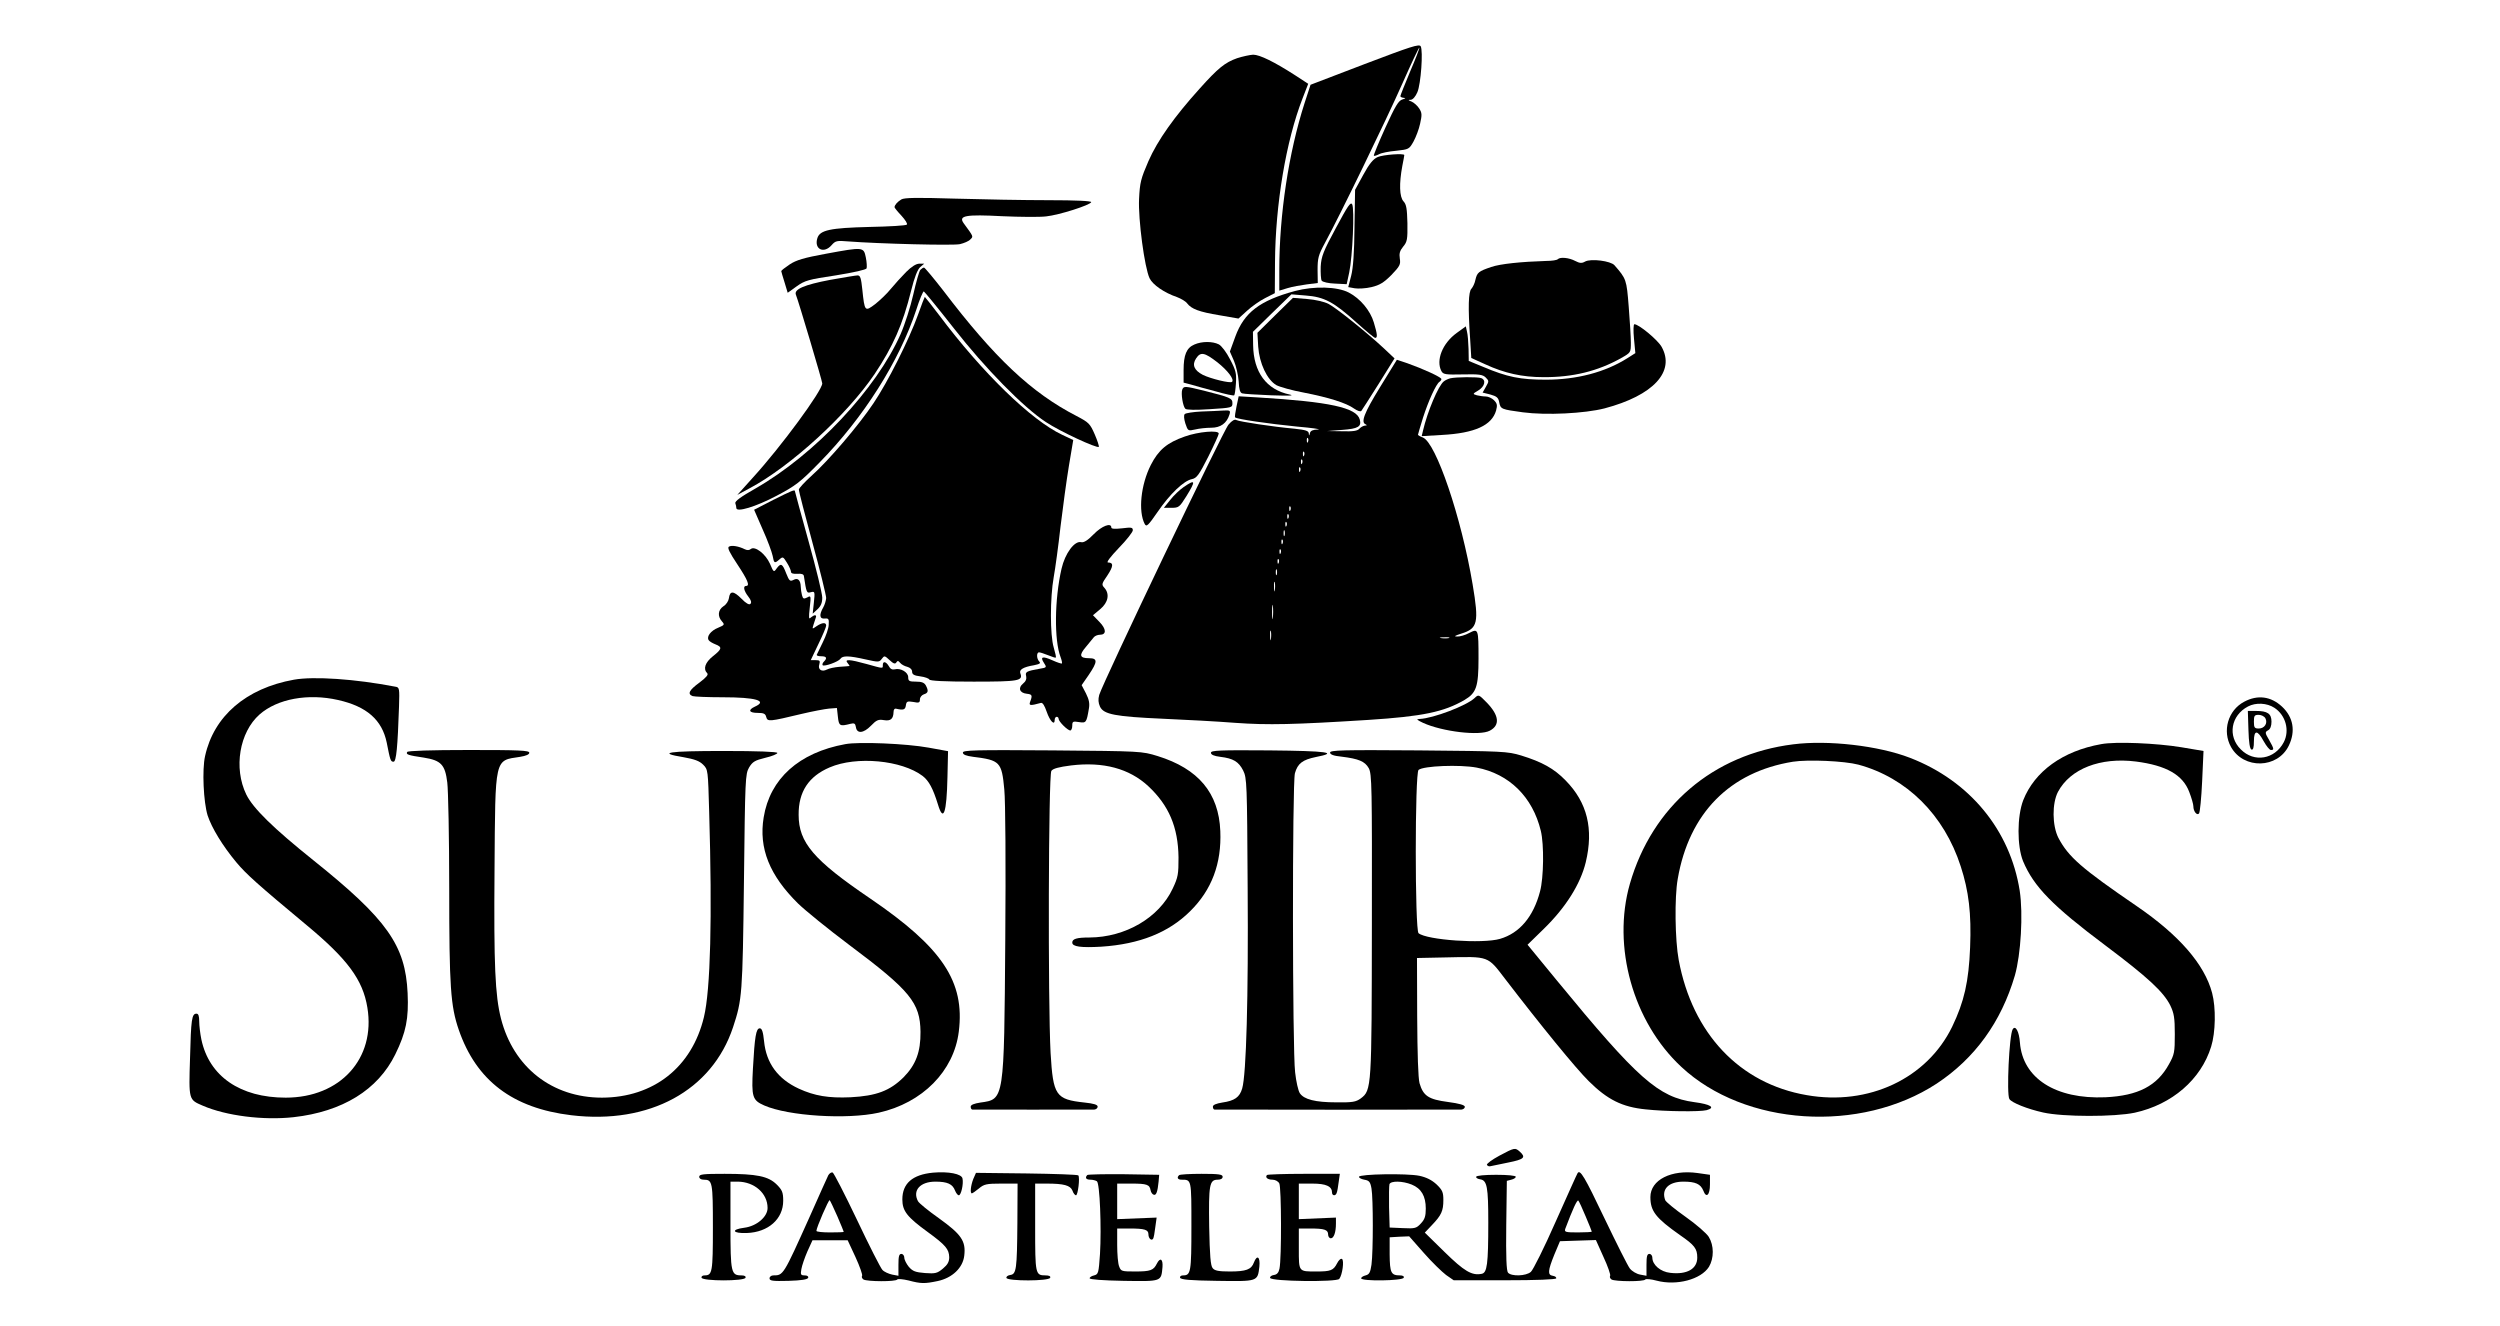 <?xml version="1.0" standalone="no"?>
<!DOCTYPE svg PUBLIC "-//W3C//DTD SVG 20010904//EN"
 "http://www.w3.org/TR/2001/REC-SVG-20010904/DTD/svg10.dtd">
<svg version="1.0" xmlns="http://www.w3.org/2000/svg"
 width="1280pt" height="679pt" viewBox="0 0 1280 679"
 preserveAspectRatio="xMidYMid meet">

<g transform="translate(0,679) scale(0.1,-0.1)"
fill="#000000" stroke="none">
<path d="M6987 6462 l-277 -106 -31 -95 c-81 -253 -129 -569 -129 -853 l0
-106 43 13 c23 7 67 15 98 19 l56 7 -1 67 c0 60 4 76 37 137 77 141 317 636
397 817 46 104 85 186 87 184 2 -2 -19 -57 -47 -122 -27 -65 -50 -122 -50
-126 0 -5 8 -8 18 -9 11 -1 8 -3 -7 -8 -20 -5 -37 -33 -88 -145 -35 -77 -61
-141 -59 -143 2 -3 14 1 26 7 12 7 52 15 88 18 65 7 67 8 89 47 12 22 28 63
34 92 10 45 10 55 -5 78 -9 14 -27 30 -39 35 -18 7 -19 9 -4 9 11 1 24 16 34
39 18 42 30 211 17 235 -8 13 -50 -1 -287 -91z"/>
<path d="M6334 6492 c-62 -22 -97 -50 -192 -156 -129 -143 -215 -264 -262
-371 -39 -90 -44 -110 -48 -194 -5 -103 28 -352 54 -406 16 -33 75 -74 140
-96 21 -8 45 -22 52 -32 22 -29 62 -44 165 -61 l98 -17 44 40 c24 22 65 51 93
65 l49 25 1 158 c2 296 56 620 141 839 l29 75 -66 43 c-107 69 -182 106 -216
106 -17 -1 -54 -9 -82 -18z"/>
<path d="M7054 5986 c-23 -10 -43 -34 -74 -91 l-42 -77 -3 -191 c-1 -132 -7
-210 -17 -249 l-15 -58 33 -6 c18 -3 57 -1 86 6 42 10 63 23 102 62 43 45 48
54 43 84 -4 26 0 40 17 61 21 25 23 37 22 120 -2 74 -5 96 -20 112 -21 23 -23
91 -6 182 6 29 10 53 10 55 0 10 -109 2 -136 -10z"/>
<path d="M4615 5769 c-20 -12 -35 -29 -35 -40 0 -3 16 -23 36 -44 19 -21 32
-41 27 -45 -4 -5 -91 -10 -193 -12 -199 -5 -252 -16 -265 -57 -18 -57 33 -82
73 -36 19 22 27 24 84 19 158 -12 539 -22 573 -14 21 5 45 15 53 24 16 16 18
12 -34 83 -28 39 9 46 198 36 90 -4 191 -5 224 -1 67 7 226 58 231 73 2 6 -76
10 -219 10 -123 0 -338 4 -478 8 -195 6 -260 5 -275 -4z"/>
<path d="M6840 5623 c-65 -120 -75 -146 -78 -198 -1 -33 1 -66 5 -72 5 -7 36
-14 68 -15 l60 -3 13 60 c17 80 28 327 15 349 -8 14 -23 -9 -83 -121z"/>
<path d="M4230 5491 c-115 -21 -154 -33 -187 -55 -24 -16 -43 -31 -43 -34 0
-3 8 -29 17 -58 l16 -53 46 33 c42 30 60 35 200 56 93 15 155 29 158 36 2 7 1
32 -4 56 -11 54 -13 54 -203 19z"/>
<path d="M7976 5463 c-4 -5 -31 -9 -59 -9 -129 -4 -236 -15 -282 -31 -65 -22
-72 -28 -81 -66 -3 -17 -13 -37 -20 -45 -16 -15 -18 -96 -7 -256 l6 -99 71
-32 c99 -46 190 -66 298 -66 150 -1 278 30 399 98 49 28 49 28 49 79 0 27 -5
110 -11 184 -11 139 -12 142 -73 212 -19 22 -120 35 -150 19 -17 -10 -28 -9
-51 3 -32 17 -77 21 -89 9z"/>
<path d="M4640 5398 c-24 -24 -59 -63 -79 -87 -19 -24 -56 -59 -80 -78 -53
-40 -54 -39 -66 75 -6 57 -10 72 -24 72 -9 0 -72 -11 -141 -23 -132 -25 -186
-48 -175 -76 14 -35 135 -442 135 -454 0 -37 -210 -323 -354 -481 l-81 -90 63
34 c209 111 499 376 640 585 94 141 144 253 187 427 17 69 33 109 47 121 l20
17 -25 0 c-16 0 -40 -15 -67 -42z"/>
<path d="M4712 5408 c-6 -7 -22 -64 -36 -126 -14 -62 -43 -153 -65 -203 -124
-281 -439 -616 -743 -790 -76 -43 -107 -66 -103 -76 3 -8 5 -19 5 -24 0 -24
101 7 205 62 99 52 122 70 221 171 225 229 409 520 495 781 17 54 35 96 39 95
4 -2 73 -86 153 -188 161 -206 357 -406 472 -481 70 -47 262 -136 271 -127 2
3 -7 32 -21 64 -24 55 -30 61 -93 94 -231 119 -420 297 -683 643 -50 64 -94
117 -98 117 -5 0 -13 -6 -19 -12z"/>
<path d="M6630 5300 c-180 -49 -260 -110 -305 -233 l-28 -77 21 -48 c11 -26
22 -74 24 -105 2 -40 7 -58 18 -61 8 -3 76 -7 150 -10 90 -3 121 -2 93 4 -119
25 -185 114 -187 253 l-1 68 98 96 99 96 73 -6 c95 -7 144 -33 260 -138 48
-43 91 -79 96 -79 13 0 11 19 -7 79 -18 61 -70 123 -128 153 -59 31 -178 34
-276 8z"/>
<path d="M4700 5178 c-45 -126 -155 -345 -228 -453 -74 -111 -231 -295 -318
-372 -35 -32 -64 -63 -64 -70 0 -7 31 -129 70 -272 39 -142 70 -270 70 -283
-1 -12 -7 -34 -15 -48 -22 -38 -19 -60 8 -57 19 2 22 -2 20 -31 0 -18 -14 -58
-30 -90 -15 -31 -29 -60 -31 -64 -2 -5 8 -8 22 -8 28 0 33 -9 14 -28 -6 -6 -9
-14 -6 -18 9 -8 81 18 91 33 11 17 44 16 128 -3 67 -15 71 -15 84 3 13 17 14
17 40 -7 19 -18 28 -21 34 -12 6 10 10 10 20 -2 6 -8 23 -17 36 -20 15 -4 25
-14 25 -25 0 -14 10 -20 42 -24 24 -3 44 -11 46 -16 2 -7 78 -11 227 -11 232
0 254 4 239 43 -7 18 15 32 70 41 29 6 36 10 27 19 -14 14 -15 47 -1 47 6 0
27 -7 47 -15 20 -8 37 -14 39 -12 2 2 -3 25 -11 52 -19 63 -19 254 0 360 8 44
24 161 35 260 12 99 31 239 43 311 l22 131 -57 27 c-158 74 -409 318 -630 613
-39 51 -72 93 -73 93 -1 0 -17 -41 -35 -92z"/>
<path d="M6529 5176 l-91 -90 4 -71 c6 -85 45 -169 93 -197 17 -9 80 -27 140
-38 128 -25 218 -53 258 -82 16 -11 32 -17 37 -12 4 5 44 68 89 139 l81 130
-53 50 c-89 83 -245 208 -285 229 -21 11 -68 22 -109 25 l-73 6 -91 -89z"/>
<path d="M8366 5056 l7 -74 -41 -26 c-114 -72 -259 -110 -417 -110 -131 0
-197 13 -322 66 l-73 30 -1 61 c-1 34 -4 74 -8 89 l-6 27 -47 -34 c-73 -53
-107 -140 -78 -195 9 -17 21 -19 110 -17 84 2 102 -1 117 -16 17 -17 17 -19 1
-47 l-17 -30 40 -10 c32 -9 41 -16 45 -40 7 -35 11 -36 121 -51 120 -16 316
-6 418 20 250 66 364 189 292 316 -20 35 -116 115 -139 115 -5 0 -6 -33 -2
-74z"/>
<path d="M6115 5026 c-40 -17 -55 -53 -55 -131 l0 -64 38 -10 c20 -6 77 -22
127 -35 49 -14 91 -23 94 -20 3 2 7 30 9 62 3 50 0 65 -30 122 -19 37 -44 70
-58 77 -32 16 -87 16 -125 -1z m118 -91 c53 -42 88 -88 75 -100 -8 -9 -110 16
-150 36 -44 23 -56 51 -34 84 23 35 43 31 109 -20z"/>
<path d="M7066 4808 c-83 -135 -100 -181 -73 -191 7 -4 6 -6 -4 -6 -9 -1 -22
-8 -29 -16 -9 -11 -32 -15 -89 -13 l-76 1 78 6 c81 6 99 17 89 53 -16 61 -155
91 -519 113 l-101 6 -11 -52 c-6 -29 -10 -54 -7 -56 8 -9 174 -33 316 -47 80
-7 128 -14 108 -15 -26 -1 -38 -6 -41 -18 -4 -16 -5 -16 -6 -2 -1 13 -16 18
-73 24 -112 10 -281 36 -297 44 -9 6 -23 -2 -41 -23 -27 -30 -643 -1320 -662
-1384 -6 -23 -5 -40 4 -60 19 -40 78 -51 323 -62 116 -5 282 -14 370 -21 167
-12 300 -9 680 15 280 18 388 41 493 102 61 36 72 68 72 213 0 152 -1 154 -48
130 -20 -11 -48 -19 -62 -18 -18 0 -12 4 22 15 84 26 91 55 58 251 -58 346
-188 727 -255 753 -14 5 -25 12 -25 14 0 3 12 42 26 88 28 87 67 172 84 183 5
3 10 10 10 14 0 10 -95 53 -174 81 l-54 18 -86 -140z m-369 -280 c-3 -8 -6 -5
-6 6 -1 11 2 17 5 13 3 -3 4 -12 1 -19z m-20 -70 c-3 -8 -6 -5 -6 6 -1 11 2
17 5 13 3 -3 4 -12 1 -19z m-10 -40 c-3 -8 -6 -5 -6 6 -1 11 2 17 5 13 3 -3 4
-12 1 -19z m-10 -40 c-3 -8 -6 -5 -6 6 -1 11 2 17 5 13 3 -3 4 -12 1 -19z
m-50 -200 c-3 -8 -6 -5 -6 6 -1 11 2 17 5 13 3 -3 4 -12 1 -19z m-10 -40 c-3
-8 -6 -5 -6 6 -1 11 2 17 5 13 3 -3 4 -12 1 -19z m-10 -40 c-3 -8 -6 -5 -6 6
-1 11 2 17 5 13 3 -3 4 -12 1 -19z m-10 -50 c-3 -7 -5 -2 -5 12 0 14 2 19 5
13 2 -7 2 -19 0 -25z m-10 -40 c-3 -8 -6 -5 -6 6 -1 11 2 17 5 13 3 -3 4 -12
1 -19z m-10 -50 c-3 -8 -6 -5 -6 6 -1 11 2 17 5 13 3 -3 4 -12 1 -19z m-10
-50 c-3 -8 -6 -5 -6 6 -1 11 2 17 5 13 3 -3 4 -12 1 -19z m-10 -60 c-3 -7 -5
-2 -5 12 0 14 2 19 5 13 2 -7 2 -19 0 -25z m-10 -80 c-2 -13 -4 -5 -4 17 -1
22 1 32 4 23 2 -10 2 -28 0 -40z m-10 -140 c-2 -18 -4 -6 -4 27 0 33 2 48 4
33 2 -15 2 -42 0 -60z m-10 -110 c-2 -13 -4 -5 -4 17 -1 22 1 32 4 23 2 -10 2
-28 0 -40z m911 5 c-10 -2 -28 -2 -40 0 -13 2 -5 4 17 4 22 1 32 -1 23 -4z"/>
<path d="M7425 4853 c-11 -3 -26 -10 -33 -16 -28 -22 -84 -156 -106 -251 l-7
-29 103 6 c169 9 256 49 278 125 7 27 6 36 -11 53 -10 10 -29 19 -41 19 -13 0
-33 3 -46 6 -23 7 -23 7 7 25 33 20 41 53 15 63 -18 7 -129 6 -159 -1z"/>
<path d="M6053 4795 c-7 -20 3 -85 16 -98 6 -6 54 -7 125 -2 113 7 116 8 116
30 0 26 -9 30 -147 65 -98 24 -102 24 -110 5z"/>
<path d="M6150 4683 c-41 -2 -79 -8 -84 -13 -6 -6 -4 -25 3 -48 13 -39 14 -39
50 -31 20 5 57 9 82 9 49 0 80 23 94 68 6 20 3 22 -32 20 -21 -1 -72 -4 -113
-5z"/>
<path d="M6066 4555 c-91 -32 -134 -68 -174 -146 -51 -101 -65 -237 -31 -302
9 -16 17 -9 66 62 63 92 134 160 176 168 24 5 36 21 83 114 30 60 54 113 54
119 0 19 -104 10 -174 -15z"/>
<path d="M6060 4296 c-19 -13 -50 -42 -68 -65 l-33 -41 39 0 c37 0 41 3 76 59
50 81 47 89 -14 47z"/>
<path d="M3958 4230 l-97 -50 44 -101 c25 -55 47 -116 51 -135 7 -39 10 -40
35 -18 17 15 19 14 38 -17 12 -19 21 -40 21 -47 0 -8 12 -11 32 -10 22 2 33
-2 34 -12 13 -86 14 -88 36 -82 20 5 21 3 15 -53 l-6 -57 25 23 c17 16 24 33
24 59 0 20 -31 149 -70 288 -38 138 -70 254 -70 257 0 10 -16 3 -112 -45z"/>
<path d="M5600 4055 c-31 -32 -51 -44 -64 -41 -34 9 -83 -57 -101 -136 -36
-157 -38 -366 -5 -452 6 -16 9 -30 7 -33 -2 -2 -24 5 -48 16 -51 23 -65 19
-44 -13 15 -23 15 -24 -22 -30 -68 -12 -75 -16 -69 -38 3 -14 -2 -27 -16 -38
-27 -22 -18 -48 19 -52 28 -3 30 -8 17 -42 -7 -19 1 -20 55 -5 9 3 19 -13 30
-45 17 -49 41 -73 41 -42 0 9 5 16 10 16 6 0 10 -5 10 -10 0 -14 46 -60 60
-60 5 0 10 11 10 24 0 22 3 24 34 19 37 -6 39 -3 51 68 5 27 1 47 -15 79 l-22
42 36 52 c46 68 47 86 2 86 -48 0 -53 15 -16 58 17 20 35 43 41 50 5 6 19 12
30 12 35 0 34 29 -2 66 l-33 34 37 31 c41 34 50 78 21 110 -15 16 -13 21 16
63 31 47 32 66 3 66 -10 0 12 29 55 74 40 41 72 82 72 91 0 15 -7 16 -55 10
-37 -4 -55 -3 -55 4 0 27 -49 8 -90 -34z"/>
<path d="M3732 3991 c-9 -5 3 -30 43 -90 53 -80 66 -111 45 -111 -17 0 -11
-26 11 -54 15 -19 18 -31 11 -38 -6 -6 -22 2 -46 27 -41 41 -59 41 -64 2 -2
-14 -14 -33 -28 -41 -28 -19 -31 -51 -8 -77 15 -17 14 -19 -19 -33 -38 -15
-60 -45 -49 -63 4 -7 20 -16 35 -22 36 -14 34 -24 -13 -61 -40 -32 -51 -65
-29 -87 7 -7 -4 -21 -40 -48 -52 -38 -63 -58 -35 -69 9 -3 78 -6 154 -6 170 0
232 -18 165 -48 -37 -17 -30 -32 14 -32 31 0 40 -4 44 -21 7 -25 15 -24 182
16 55 13 118 25 140 27 l40 3 5 -45 c5 -47 10 -50 64 -36 20 5 25 2 28 -16 5
-36 39 -33 77 6 28 29 38 34 66 29 35 -6 49 6 50 42 0 13 6 19 15 16 35 -8 45
-5 48 17 3 21 7 23 38 18 29 -6 34 -4 34 13 0 11 9 22 20 26 23 7 25 18 10 46
-8 14 -21 19 -50 19 -35 0 -40 3 -40 23 0 25 -39 48 -69 40 -13 -3 -23 2 -30
16 -14 24 -31 28 -31 6 0 -19 4 -19 -82 5 -90 25 -116 26 -98 5 7 -8 11 -15 9
-15 -2 -1 -25 -2 -50 -4 -25 -2 -55 -8 -65 -14 -27 -14 -48 0 -39 27 5 18 2
21 -19 21 l-25 0 39 82 c22 45 40 88 40 95 0 18 -21 16 -49 -3 -23 -16 -23
-16 -16 7 4 13 10 30 12 37 3 6 1 12 -4 12 -5 0 -15 -6 -22 -12 -10 -11 -11
-1 -5 51 7 61 6 63 -13 52 -18 -9 -22 -7 -27 12 -3 12 -6 31 -6 42 -1 35 -15
48 -37 36 -18 -9 -22 -6 -38 34 -19 50 -27 54 -49 24 -14 -20 -15 -20 -34 25
-23 51 -77 92 -98 75 -8 -7 -19 -7 -31 -1 -30 15 -67 22 -81 13z"/>
<path d="M1505 3310 c-245 -44 -410 -186 -455 -391 -16 -70 -8 -236 13 -304
21 -64 77 -156 147 -240 51 -61 109 -113 359 -321 211 -175 289 -281 312 -423
43 -261 -139 -461 -418 -461 -233 0 -392 109 -432 298 -6 29 -11 71 -11 92 0
28 -4 40 -14 40 -24 0 -28 -28 -33 -227 -7 -216 -7 -213 65 -244 120 -52 310
-76 465 -59 250 28 432 140 521 322 55 112 69 183 63 313 -11 245 -105 378
-482 680 -206 165 -309 266 -344 337 -66 136 -35 319 68 410 91 80 248 109
402 74 147 -33 225 -102 249 -218 18 -92 20 -98 35 -98 14 0 21 75 28 283 3
92 2 98 -18 101 -207 40 -419 54 -520 36z"/>
<path d="M7550 3216 c-41 -39 -212 -104 -281 -107 -20 -1 -16 -4 17 -20 99
-45 290 -68 342 -40 53 28 48 78 -16 144 -41 42 -42 42 -62 23z"/>
<path d="M11490 3197 c-83 -44 -113 -150 -67 -232 65 -115 239 -111 296 8 35
73 23 145 -35 199 -57 53 -125 62 -194 25z m155 -31 c58 -38 79 -116 48 -176
-46 -88 -152 -106 -220 -37 -69 68 -51 174 37 220 40 21 97 18 135 -7z"/>
<path d="M11512 3053 c2 -66 7 -98 16 -101 8 -2 12 10 12 42 0 60 18 60 50 1
14 -25 30 -45 37 -45 17 0 17 5 -9 51 -22 37 -22 41 -5 50 11 6 17 22 17 44 0
41 -20 55 -80 55 l-41 0 3 -97z m87 59 c13 -25 -5 -52 -34 -52 -22 0 -25 5
-25 35 0 31 3 35 25 35 13 0 29 -8 34 -18z"/>
<path d="M4328 2980 c-237 -43 -386 -177 -418 -375 -26 -158 30 -297 176 -441
36 -35 154 -131 262 -212 313 -234 363 -296 365 -445 1 -103 -24 -169 -87
-233 -70 -69 -139 -95 -271 -102 -113 -5 -184 7 -265 44 -108 50 -167 131
-178 243 -5 49 -11 66 -22 66 -19 0 -26 -42 -35 -206 -8 -146 -3 -162 58 -189
123 -54 423 -73 586 -37 224 50 385 213 410 415 32 256 -84 430 -454 682 -289
196 -366 286 -366 428 -1 118 51 197 159 243 137 59 369 37 476 -44 32 -25 53
-64 78 -145 28 -94 45 -47 49 140 l3 132 -99 18 c-115 21 -358 31 -427 18z"/>
<path d="M9181 2979 c-410 -51 -722 -318 -836 -714 -92 -321 16 -707 263 -937
325 -304 917 -342 1308 -86 195 129 330 315 400 553 31 109 43 315 25 434 -49
311 -256 563 -562 681 -160 62 -420 92 -598 69z m334 -104 c247 -67 439 -257
524 -521 41 -126 55 -241 48 -414 -7 -176 -30 -278 -92 -407 -129 -265 -428
-406 -745 -350 -343 59 -585 315 -655 692 -19 102 -22 320 -5 415 58 337 267
548 590 600 77 12 263 4 335 -15z"/>
<path d="M10758 2980 c-197 -35 -341 -140 -399 -287 -32 -83 -32 -235 -1 -312
55 -131 151 -229 422 -432 217 -163 297 -237 332 -307 19 -40 23 -63 23 -147
0 -92 -2 -104 -30 -154 -61 -111 -158 -161 -325 -169 -255 -11 -424 97 -438
280 -4 57 -23 91 -37 68 -18 -29 -32 -333 -17 -357 12 -19 92 -51 173 -69 102
-23 366 -23 469 -1 191 42 339 170 391 338 23 73 25 200 5 275 -39 147 -169
296 -385 444 -285 195 -350 252 -402 350 -32 63 -33 177 -2 236 63 118 217
178 399 155 155 -20 240 -68 273 -156 12 -31 21 -63 21 -73 0 -26 18 -49 29
-37 5 6 12 80 16 165 l7 155 -113 19 c-126 21 -338 30 -411 16z"/>
<path d="M2085 2940 c-8 -13 4 -17 85 -29 88 -14 109 -36 120 -127 5 -38 10
-283 10 -544 0 -503 7 -601 49 -723 90 -260 276 -401 576 -437 400 -48 720
126 828 450 47 142 49 169 56 745 6 530 7 551 26 585 18 30 30 37 83 50 35 8
63 20 62 25 0 6 -99 10 -275 10 -286 0 -345 -9 -205 -32 56 -10 81 -19 100
-38 25 -25 25 -27 31 -243 16 -540 7 -910 -27 -1050 -62 -257 -258 -411 -522
-412 -255 0 -453 155 -517 405 -30 118 -37 274 -33 761 4 583 -1 559 131 579
30 5 47 12 47 21 0 12 -52 14 -309 14 -197 0 -312 -4 -316 -10z"/>
<path d="M4930 2937 c0 -11 16 -17 53 -22 137 -17 146 -26 159 -167 6 -59 8
-386 5 -768 -6 -827 -5 -818 -127 -835 -33 -5 -50 -12 -50 -21 0 -8 3 -14 8
-15 14 0 607 -1 625 0 9 1 17 7 17 15 0 10 -20 16 -67 21 -148 16 -161 35
-174 254 -14 259 -11 1424 4 1444 8 12 38 20 101 28 165 20 298 -16 395 -106
106 -99 153 -210 155 -365 0 -86 -2 -101 -30 -160 -70 -149 -242 -249 -426
-250 -65 0 -88 -7 -88 -26 0 -21 44 -27 149 -21 196 13 344 72 454 181 111
109 162 245 155 411 -8 195 -112 319 -321 384 -82 25 -83 25 -539 29 -398 3
-458 1 -458 -11z"/>
<path d="M6200 2936 c0 -10 15 -17 48 -21 67 -8 94 -25 117 -70 19 -38 20 -64
23 -600 4 -560 -7 -957 -28 -1028 -13 -45 -39 -63 -102 -72 -31 -5 -48 -12
-48 -21 0 -8 3 -14 8 -15 11 -1 1245 -1 1265 0 9 1 17 7 17 14 0 9 -27 17 -87
25 -99 13 -126 31 -145 96 -7 26 -11 149 -12 341 l-1 300 145 3 c227 5 215 9
307 -111 181 -236 361 -457 428 -523 95 -94 170 -132 291 -144 100 -11 277
-13 312 -4 47 13 21 30 -63 41 -184 25 -290 119 -703 622 l-151 184 83 81
c113 110 188 230 215 341 41 171 8 306 -103 419 -59 61 -121 95 -228 128 -70
21 -93 22 -525 26 -391 3 -453 1 -453 -11 0 -10 17 -17 58 -21 89 -11 120 -24
140 -59 16 -30 17 -89 16 -797 -1 -841 -1 -852 -57 -894 -25 -18 -42 -21 -125
-20 -108 0 -166 15 -187 47 -8 12 -19 60 -24 107 -14 111 -15 1481 -1 1531 14
50 39 69 107 83 119 23 62 31 -239 34 -255 2 -298 0 -298 -12z m1360 -76 c167
-32 287 -150 329 -324 17 -69 15 -240 -4 -310 -34 -130 -105 -214 -205 -243
-89 -26 -375 -6 -417 29 -19 15 -19 821 0 836 25 21 211 28 297 12z"/>
<path d="M7677 873 c-37 -20 -66 -41 -64 -47 3 -6 11 -9 18 -7 8 2 49 10 92
19 80 16 91 26 59 55 -25 22 -26 22 -105 -20z"/>
<path d="M4241 773 c-5 -11 -49 -107 -96 -214 -135 -300 -134 -299 -186 -299
-10 0 -19 -7 -19 -15 0 -13 16 -15 97 -13 66 2 98 7 101 16 2 7 -5 12 -18 12
-20 0 -22 4 -17 32 3 18 17 59 31 91 l26 57 90 0 90 0 40 -86 c22 -48 37 -91
34 -96 -4 -6 0 -14 7 -19 18 -11 166 -12 173 0 3 4 29 2 58 -5 64 -17 82 -17
149 -3 75 16 129 68 136 130 9 75 -15 109 -129 191 -54 38 -103 78 -108 88
-29 55 11 100 89 100 62 0 88 -12 101 -46 5 -13 14 -24 19 -24 12 0 25 59 19
86 -4 24 -72 37 -151 30 -105 -10 -157 -55 -157 -137 0 -59 24 -90 130 -167
92 -67 109 -88 110 -129 0 -23 -8 -38 -32 -58 -29 -24 -38 -27 -92 -23 -49 4
-63 9 -83 32 -12 15 -23 36 -23 47 0 10 -7 19 -15 19 -12 0 -15 -13 -15 -56
l0 -56 -32 6 c-18 4 -41 14 -50 24 -9 9 -68 125 -130 256 -63 132 -119 241
-125 243 -6 2 -16 -4 -22 -14z m46 -210 c18 -42 33 -78 33 -80 0 -2 -31 -3
-70 -3 -38 0 -70 3 -70 8 0 16 63 162 68 157 3 -3 20 -39 39 -82z"/>
<path d="M4983 753 c-13 -34 -17 -73 -7 -73 3 0 19 11 36 25 26 22 39 25 114
25 l84 0 -1 -202 c-2 -237 -5 -262 -37 -266 -13 -2 -21 -9 -19 -15 5 -17 219
-17 224 1 3 8 -6 12 -24 12 -52 0 -53 6 -53 247 l0 223 59 0 c88 0 121 -9 132
-36 4 -13 13 -24 18 -24 10 0 21 91 12 102 -3 4 -123 8 -265 10 l-259 3 -14
-32z"/>
<path d="M8077 783 c-3 -4 -53 -116 -112 -248 -58 -132 -116 -248 -127 -257
-25 -22 -100 -24 -117 -4 -8 9 -11 82 -9 242 l3 228 23 6 c13 3 23 10 23 15
-1 6 -41 10 -101 10 -58 0 -101 -4 -102 -10 -2 -5 7 -11 20 -13 36 -5 42 -39
42 -221 0 -215 -6 -258 -34 -263 -50 -10 -89 13 -190 112 l-101 99 36 38 c49
51 59 73 59 129 0 40 -5 51 -35 80 -24 22 -51 36 -88 44 -64 13 -306 9 -309
-5 -1 -5 11 -12 27 -15 25 -4 31 -11 37 -45 9 -50 9 -323 0 -390 -6 -40 -11
-50 -30 -55 -13 -3 -23 -10 -23 -15 1 -16 213 -13 218 3 3 7 -4 12 -19 12 -46
0 -52 13 -53 107 l0 88 50 3 50 2 75 -85 c41 -47 93 -97 114 -113 l39 -27 261
0 c165 0 262 4 264 10 1 6 -6 11 -18 13 -27 4 -25 26 8 108 l29 69 92 3 92 3
39 -87 c22 -47 37 -91 34 -96 -4 -6 0 -14 7 -19 18 -11 166 -12 173 0 3 4 29
2 58 -6 102 -27 227 6 268 71 26 44 26 109 -1 153 -11 18 -65 65 -119 103 -54
38 -100 76 -104 85 -21 56 17 95 93 95 62 0 88 -12 102 -46 15 -41 34 -23 34
32 l0 49 -63 9 c-135 19 -242 -35 -242 -123 0 -72 27 -107 152 -195 74 -51 88
-69 88 -115 0 -58 -53 -88 -138 -78 -50 5 -92 41 -92 78 0 10 -7 19 -15 19
-12 0 -15 -13 -15 -56 l0 -56 -32 6 c-18 3 -42 17 -53 31 -11 14 -69 130 -130
257 -102 214 -125 253 -138 231z m-849 -58 c49 -20 72 -59 72 -123 0 -38 -5
-55 -25 -76 -23 -25 -30 -27 -92 -24 l-68 3 -3 104 c-1 58 0 111 2 118 7 18
67 17 114 -2z m891 -164 c17 -40 31 -75 31 -77 0 -2 -32 -4 -71 -4 -64 0 -70
2 -65 18 38 101 61 151 67 145 4 -4 21 -41 38 -82z"/>
<path d="M3580 765 c0 -9 9 -15 23 -15 45 0 47 -11 47 -245 0 -230 -3 -245
-43 -245 -10 0 -17 -5 -15 -12 6 -18 220 -18 225 0 3 7 -5 12 -20 12 -54 0
-57 12 -57 256 l0 224 38 0 c85 -1 152 -60 152 -135 0 -45 -56 -93 -119 -101
-71 -9 -61 -30 13 -27 110 4 186 72 186 165 0 43 -5 55 -33 83 -43 43 -103 55
-267 55 -109 0 -130 -2 -130 -15z"/>
<path d="M5567 774 c-13 -14 -7 -24 16 -24 12 0 27 -4 33 -8 15 -9 24 -238 16
-372 -7 -98 -8 -104 -30 -110 -13 -3 -23 -9 -23 -15 1 -6 68 -11 175 -13 196
-3 191 -4 198 71 3 41 -12 51 -29 17 -17 -34 -32 -40 -111 -40 -69 0 -73 1
-82 26 -6 14 -10 63 -10 110 l0 84 64 0 c77 0 96 -6 96 -30 0 -21 16 -35 24
-22 3 4 8 31 11 58 l7 50 -101 -4 -101 -4 0 91 0 91 73 0 c79 0 93 -5 98 -34
2 -11 9 -21 16 -23 13 -5 20 16 25 67 l3 35 -181 3 c-99 1 -183 -1 -187 -4z"/>
<path d="M6037 773 c-13 -12 -7 -23 12 -23 52 0 51 4 51 -239 0 -236 -3 -251
-43 -251 -10 0 -17 -5 -15 -12 4 -10 53 -14 190 -16 209 -3 207 -4 216 73 5
50 -12 63 -28 21 -13 -36 -40 -46 -123 -46 -57 0 -78 4 -88 17 -11 12 -15 65
-18 213 -3 214 1 240 44 240 16 0 25 6 25 15 0 12 -19 15 -108 15 -60 0 -112
-3 -115 -7z"/>
<path d="M6487 774 c-11 -12 3 -24 28 -24 14 0 29 -8 35 -19 11 -21 12 -385 1
-436 -4 -21 -13 -31 -29 -33 -13 -2 -21 -9 -19 -15 6 -18 340 -22 354 -5 16
20 26 95 14 102 -6 4 -17 -6 -25 -22 -19 -37 -33 -42 -106 -42 -92 0 -90 -3
-90 116 l0 104 59 0 c72 0 91 -6 91 -31 0 -10 6 -19 14 -19 15 0 26 30 26 75
l0 31 -95 -4 -95 -4 0 91 0 91 69 0 c71 0 101 -14 101 -46 0 -17 19 -19 24 -1
3 6 7 31 10 55 l6 42 -183 0 c-101 0 -187 -3 -190 -6z"/>
</g>
</svg>

